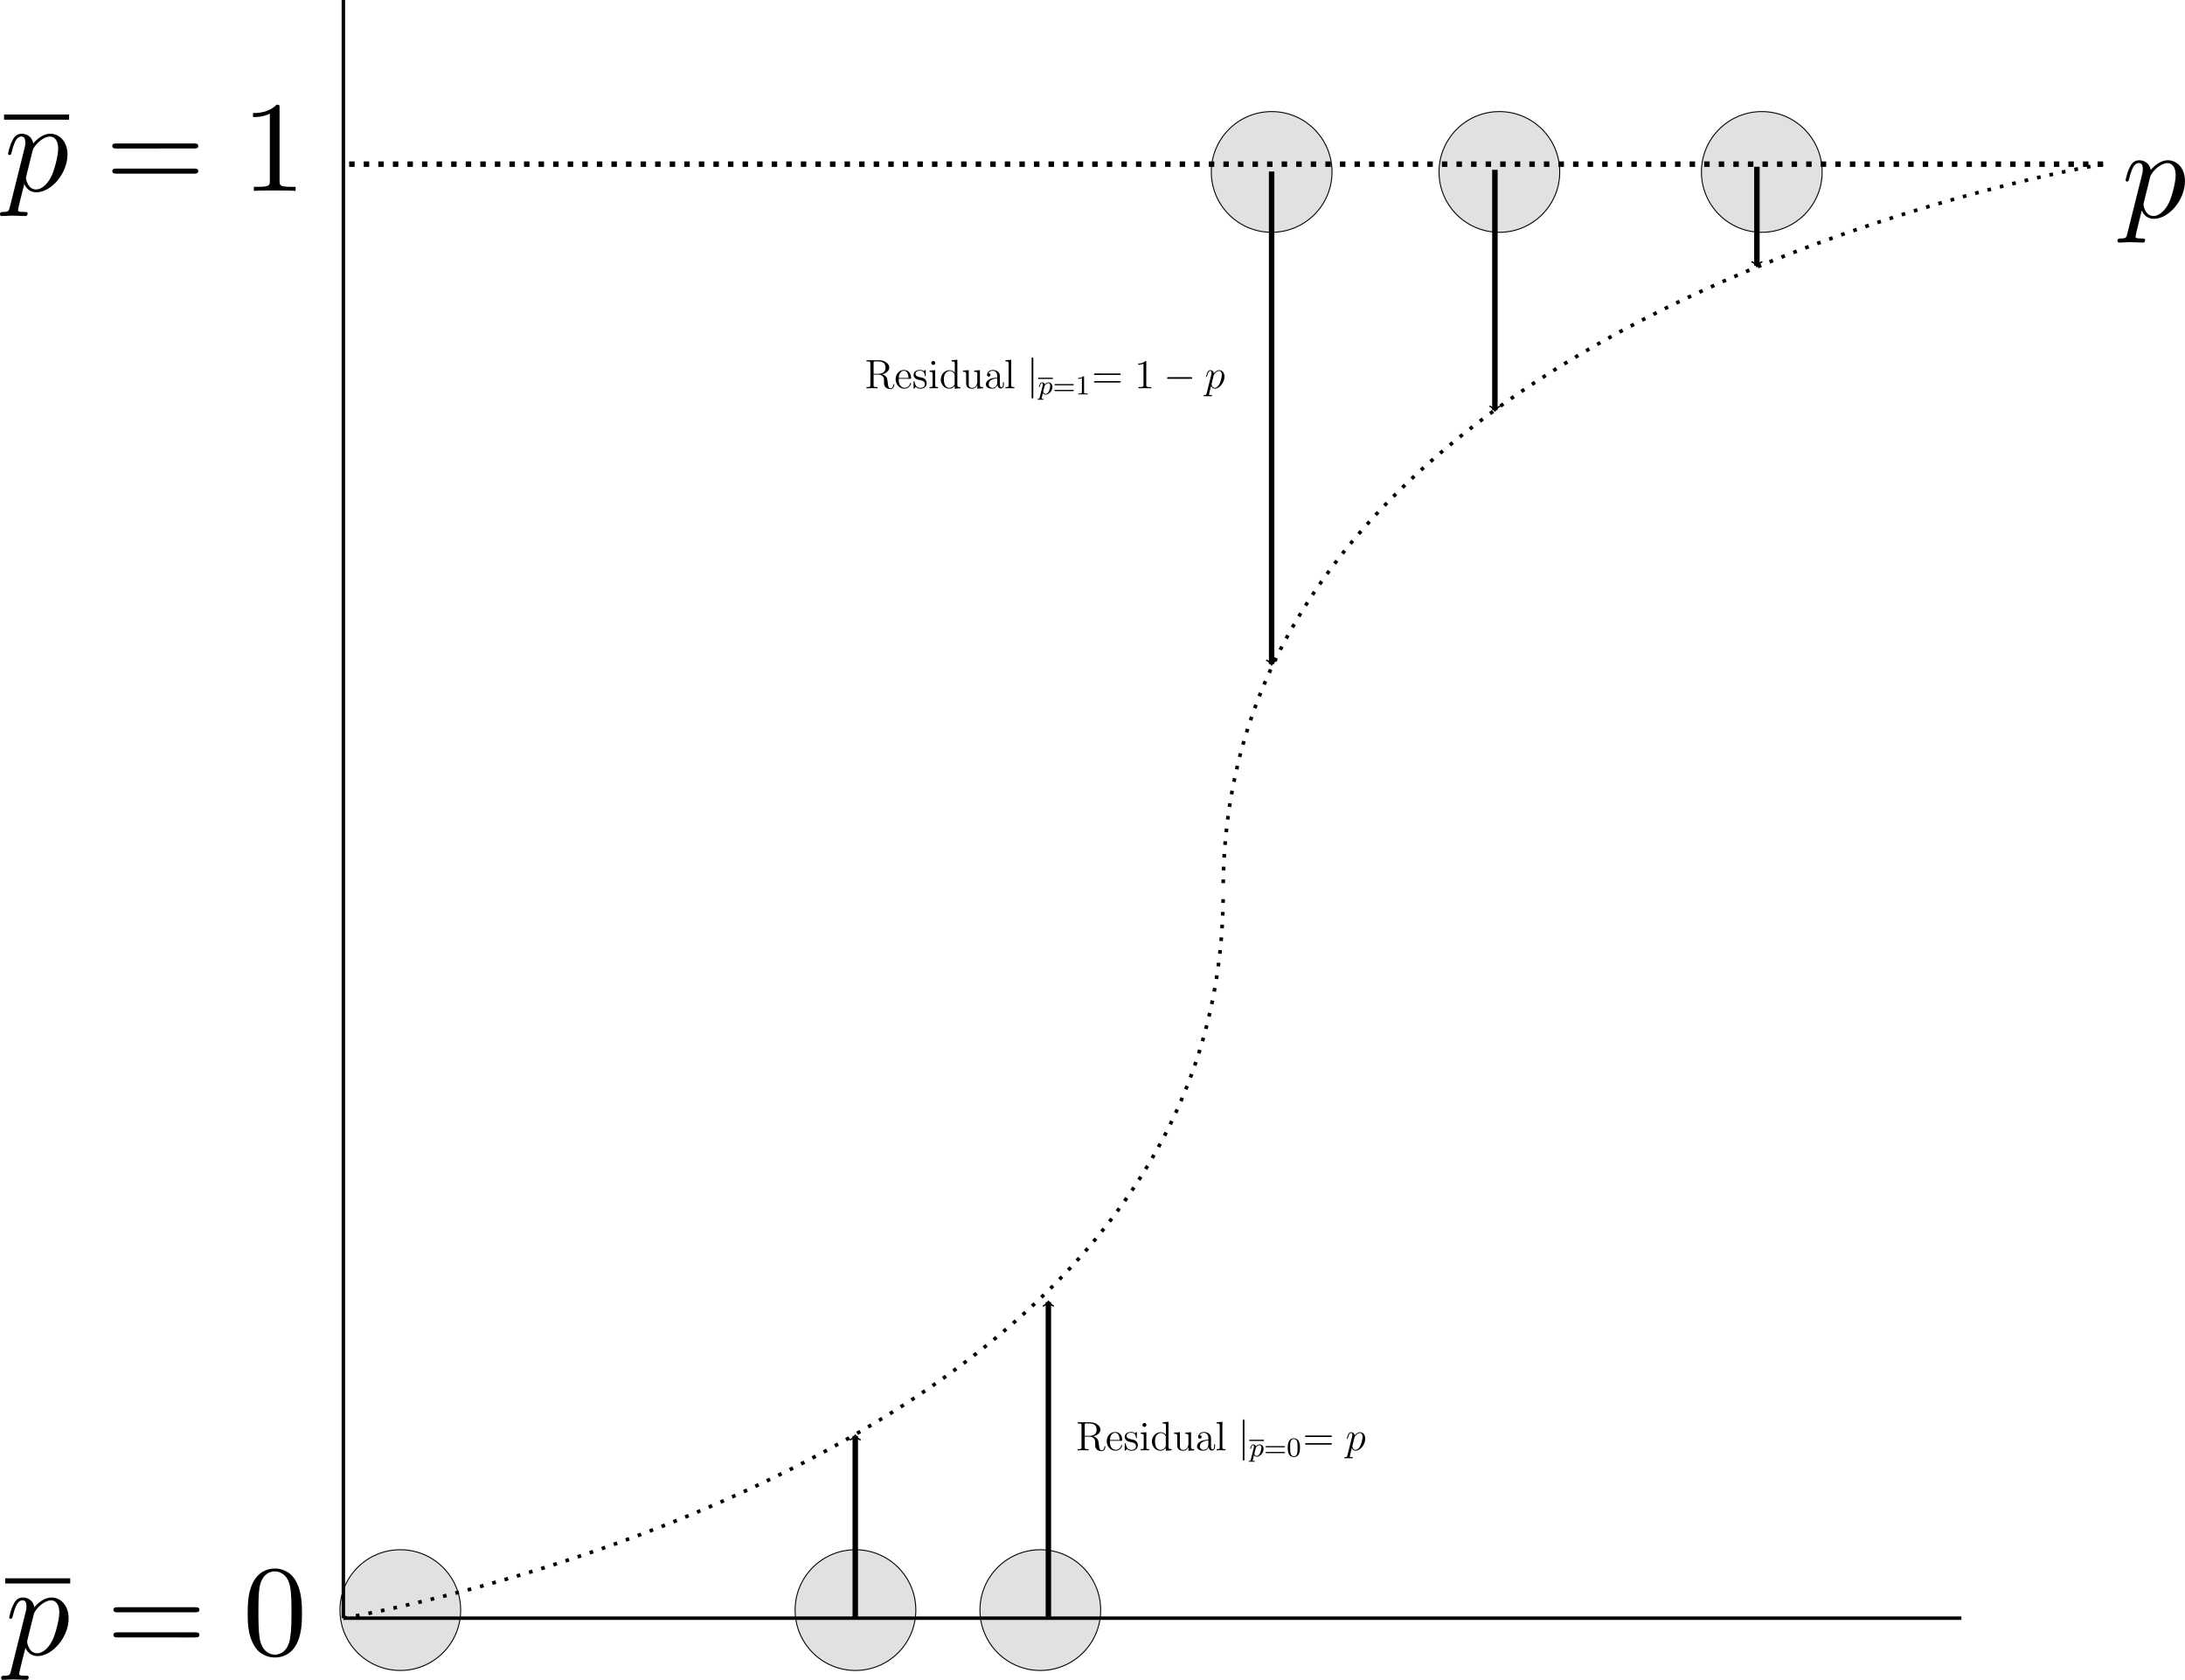 <?xml version="1.0" encoding="UTF-8" standalone="no"?>
<svg
   xmlns:dc="http://purl.org/dc/elements/1.1/"
   xmlns:cc="http://creativecommons.org/ns#"
   xmlns:rdf="http://www.w3.org/1999/02/22-rdf-syntax-ns#"
   xmlns:svg="http://www.w3.org/2000/svg"
   xmlns="http://www.w3.org/2000/svg"
   xmlns:xlink="http://www.w3.org/1999/xlink"
   xmlns:sodipodi="http://sodipodi.sourceforge.net/DTD/sodipodi-0.dtd"
   xmlns:inkscape="http://www.inkscape.org/namespaces/inkscape"
   width="168.41mm"
   height="129.458mm"
   viewBox="0 0 168.41 129.458"
   version="1.1"
   id="svg8"
   sodipodi:docname="classification_residual.svg"
   inkscape:version="1.0.1 (3bc2e813f5, 2020-09-07)">
  <defs
     id="defs2">
    <marker
       id="marker-arrow-1.5923999999999998"
       orient="auto-start-reverse"
       refY="0"
       refX="0"
       markerHeight="1.69"
       markerWidth="0.911">
      <g
         transform="scale(1.073)"
         id="g964">
        <path
           d="M -1.554,2.072 C -1.425,1.295 0,0.13 0.389,0 0,-0.13 -1.425,-1.295 -1.554,-2.072"
           style="fill:none;stroke:#000000;stroke-width:0.6;stroke-linecap:round;stroke-linejoin:round;stroke-miterlimit:10;stroke-dasharray:none;stroke-opacity:1"
           inkscape:connector-curvature="0"
           id="path962" />
      </g>
    </marker>
    <marker
       id="marker-arrow-1.5923999999999998-3"
       orient="auto-start-reverse"
       refY="0"
       refX="0"
       markerHeight="1.69"
       markerWidth="0.911">
      <g
         transform="scale(1.073)"
         id="g981">
        <path
           d="M -1.554,2.072 C -1.425,1.295 0,0.13 0.389,0 0,-0.13 -1.425,-1.295 -1.554,-2.072"
           style="fill:none;stroke:#000000;stroke-width:0.6;stroke-linecap:round;stroke-linejoin:round;stroke-miterlimit:10;stroke-dasharray:none;stroke-opacity:1"
           inkscape:connector-curvature="0"
           id="path979" />
      </g>
    </marker>
    <marker
       id="marker-arrow-1.5923999999999998-6"
       orient="auto-start-reverse"
       refY="0"
       refX="0"
       markerHeight="1.69"
       markerWidth="0.911">
      <g
         transform="scale(1.073)"
         id="g1016">
        <path
           d="M -1.554,2.072 C -1.425,1.295 0,0.13 0.389,0 0,-0.13 -1.425,-1.295 -1.554,-2.072"
           style="fill:none;stroke:#000000;stroke-width:0.6;stroke-linecap:round;stroke-linejoin:round;stroke-miterlimit:10;stroke-dasharray:none;stroke-opacity:1"
           inkscape:connector-curvature="0"
           id="path1014" />
      </g>
    </marker>
    <marker
       id="marker-arrow-1.5923999999999998-7"
       orient="auto-start-reverse"
       refY="0"
       refX="0"
       markerHeight="1.69"
       markerWidth="0.911">
      <g
         transform="scale(1.073)"
         id="g1060">
        <path
           d="M -1.554,2.072 C -1.425,1.295 0,0.13 0.389,0 0,-0.13 -1.425,-1.295 -1.554,-2.072"
           style="fill:none;stroke:#000000;stroke-width:0.6;stroke-linecap:round;stroke-linejoin:round;stroke-miterlimit:10;stroke-dasharray:none;stroke-opacity:1"
           inkscape:connector-curvature="0"
           id="path1058" />
      </g>
    </marker>
    <marker
       id="marker-arrow-1.5923999999999998-5"
       orient="auto-start-reverse"
       refY="0"
       refX="0"
       markerHeight="1.69"
       markerWidth="0.911">
      <g
         transform="scale(1.073)"
         id="g1113">
        <path
           d="M -1.554,2.072 C -1.425,1.295 0,0.13 0.389,0 0,-0.13 -1.425,-1.295 -1.554,-2.072"
           style="fill:none;stroke:#000000;stroke-width:0.6;stroke-linecap:round;stroke-linejoin:round;stroke-miterlimit:10;stroke-dasharray:none;stroke-opacity:1"
           inkscape:connector-curvature="0"
           id="path1111" />
      </g>
    </marker>
    <g
       id="g7000">
      <symbol
         overflow="visible"
         id="symbol748">
        <path
           style="stroke:none"
           d=""
           id="path6269" />
      </symbol>
      <symbol
         overflow="visible"
         id="symbol3367">
        <path
           style="stroke:none"
           d="M 0.453,1.219 C 0.375,1.562 0.344,1.625 -0.094,1.625 c -0.109,0 -0.219,0 -0.219,0.188 0,0.078 0.047,0.125 0.125,0.125 0.266,0 0.562,-0.031 0.828,-0.031 0.344,0 0.672,0.031 1,0.031 0.047,0 0.172,0 0.172,-0.203 C 1.812,1.625 1.719,1.625 1.578,1.625 c -0.5,0 -0.5,-0.062 -0.5,-0.156 0,-0.125 0.422,-1.75 0.484,-2 0.125,0.297 0.406,0.641 0.922,0.641 1.156,0 2.406,-1.453 2.406,-2.922 0,-0.938 -0.578,-1.594 -1.328,-1.594 -0.5,0 -0.984,0.359 -1.312,0.75 -0.094,-0.547 -0.531,-0.75 -0.891,-0.75 -0.469,0 -0.656,0.391 -0.734,0.562 C 0.438,-3.5 0.312,-2.906 0.312,-2.875 c 0,0.109 0.094,0.109 0.109,0.109 0.109,0 0.109,-0.016 0.172,-0.234 0.172,-0.703 0.375,-1.188 0.734,-1.188 0.172,0 0.312,0.078 0.312,0.453 0,0.234 -0.031,0.344 -0.078,0.516 z m 1.75,-4.328 C 2.266,-3.375 2.547,-3.656 2.719,-3.812 c 0.359,-0.297 0.641,-0.375 0.812,-0.375 0.391,0 0.641,0.344 0.641,0.938 0,0.594 -0.328,1.734 -0.516,2.109 -0.344,0.703 -0.812,1.031 -1.188,1.031 C 1.812,-0.109 1.688,-0.938 1.688,-1 c 0,-0.016 0,-0.031 0.031,-0.156 z m 0,0"
           id="path5009" />
      </symbol>
    </g>
    <g
       id="g8133">
      <symbol
         overflow="visible"
         id="symbol1339">
        <path
           style="stroke:none"
           d=""
           id="path6626" />
      </symbol>
      <symbol
         overflow="visible"
         id="symbol3621">
        <path
           style="stroke:none"
           d="M 0.453,1.219 C 0.375,1.562 0.344,1.625 -0.094,1.625 c -0.109,0 -0.219,0 -0.219,0.188 0,0.078 0.047,0.125 0.125,0.125 0.266,0 0.562,-0.031 0.828,-0.031 0.344,0 0.672,0.031 1,0.031 0.047,0 0.172,0 0.172,-0.203 C 1.812,1.625 1.719,1.625 1.578,1.625 c -0.5,0 -0.5,-0.062 -0.5,-0.156 0,-0.125 0.422,-1.75 0.484,-2 0.125,0.297 0.406,0.641 0.922,0.641 1.156,0 2.406,-1.453 2.406,-2.922 0,-0.938 -0.578,-1.594 -1.328,-1.594 -0.5,0 -0.984,0.359 -1.312,0.75 -0.094,-0.547 -0.531,-0.75 -0.891,-0.75 -0.469,0 -0.656,0.391 -0.734,0.562 C 0.438,-3.5 0.312,-2.906 0.312,-2.875 c 0,0.109 0.094,0.109 0.109,0.109 0.109,0 0.109,-0.016 0.172,-0.234 0.172,-0.703 0.375,-1.188 0.734,-1.188 0.172,0 0.312,0.078 0.312,0.453 0,0.234 -0.031,0.344 -0.078,0.516 z m 1.75,-4.328 C 2.266,-3.375 2.547,-3.656 2.719,-3.812 c 0.359,-0.297 0.641,-0.375 0.812,-0.375 0.391,0 0.641,0.344 0.641,0.938 0,0.594 -0.328,1.734 -0.516,2.109 -0.344,0.703 -0.812,1.031 -1.188,1.031 C 1.812,-0.109 1.688,-0.938 1.688,-1 c 0,-0.016 0,-0.031 0.031,-0.156 z m 0,0"
           id="path2143" />
      </symbol>
      <symbol
         overflow="visible"
         id="symbol4208">
        <path
           style="stroke:none"
           d=""
           id="path7496" />
      </symbol>
      <symbol
         overflow="visible"
         id="symbol1259">
        <path
           style="stroke:none"
           d="m 6.844,-3.266 c 0.156,0 0.344,0 0.344,-0.188 C 7.188,-3.656 7,-3.656 6.859,-3.656 h -5.969 c -0.141,0 -0.328,0 -0.328,0.203 0,0.188 0.188,0.188 0.328,0.188 z m 0.016,1.938 c 0.141,0 0.328,0 0.328,-0.203 0,-0.188 -0.188,-0.188 -0.344,-0.188 H 0.891 c -0.141,0 -0.328,0 -0.328,0.188 0,0.203 0.188,0.203 0.328,0.203 z m 0,0"
           id="path4709" />
      </symbol>
      <symbol
         overflow="visible"
         id="symbol3468">
        <path
           style="stroke:none"
           d="m 2.938,-6.375 c 0,-0.25 0,-0.266 -0.234,-0.266 C 2.078,-6 1.203,-6 0.891,-6 v 0.312 c 0.203,0 0.781,0 1.297,-0.266 v 5.172 c 0,0.359 -0.031,0.469 -0.922,0.469 h -0.312 V 0 c 0.344,-0.031 1.203,-0.031 1.609,-0.031 0.391,0 1.266,0 1.609,0.031 v -0.312 h -0.312 c -0.906,0 -0.922,-0.109 -0.922,-0.469 z m 0,0"
           id="path6926" />
      </symbol>
    </g>
    <g
       id="g6406">
      <symbol
         overflow="visible"
         id="symbol1996">
        <path
           style="stroke:none"
           d=""
           id="path3084" />
      </symbol>
      <symbol
         overflow="visible"
         id="symbol2289">
        <path
           style="stroke:none"
           d="M 0.453,1.219 C 0.375,1.562 0.344,1.625 -0.094,1.625 c -0.109,0 -0.219,0 -0.219,0.188 0,0.078 0.047,0.125 0.125,0.125 0.266,0 0.562,-0.031 0.828,-0.031 0.344,0 0.672,0.031 1,0.031 0.047,0 0.172,0 0.172,-0.203 C 1.812,1.625 1.719,1.625 1.578,1.625 c -0.5,0 -0.5,-0.062 -0.5,-0.156 0,-0.125 0.422,-1.75 0.484,-2 0.125,0.297 0.406,0.641 0.922,0.641 1.156,0 2.406,-1.453 2.406,-2.922 0,-0.938 -0.578,-1.594 -1.328,-1.594 -0.5,0 -0.984,0.359 -1.312,0.75 -0.094,-0.547 -0.531,-0.75 -0.891,-0.75 -0.469,0 -0.656,0.391 -0.734,0.562 C 0.438,-3.5 0.312,-2.906 0.312,-2.875 c 0,0.109 0.094,0.109 0.109,0.109 0.109,0 0.109,-0.016 0.172,-0.234 0.172,-0.703 0.375,-1.188 0.734,-1.188 0.172,0 0.312,0.078 0.312,0.453 0,0.234 -0.031,0.344 -0.078,0.516 z m 1.75,-4.328 C 2.266,-3.375 2.547,-3.656 2.719,-3.812 c 0.359,-0.297 0.641,-0.375 0.812,-0.375 0.391,0 0.641,0.344 0.641,0.938 0,0.594 -0.328,1.734 -0.516,2.109 -0.344,0.703 -0.812,1.031 -1.188,1.031 C 1.812,-0.109 1.688,-0.938 1.688,-1 c 0,-0.016 0,-0.031 0.031,-0.156 z m 0,0"
           id="path6506" />
      </symbol>
      <symbol
         overflow="visible"
         id="symbol1497">
        <path
           style="stroke:none"
           d=""
           id="path2003" />
      </symbol>
      <symbol
         overflow="visible"
         id="symbol7974">
        <path
           style="stroke:none"
           d="m 6.844,-3.266 c 0.156,0 0.344,0 0.344,-0.188 C 7.188,-3.656 7,-3.656 6.859,-3.656 h -5.969 c -0.141,0 -0.328,0 -0.328,0.203 0,0.188 0.188,0.188 0.328,0.188 z m 0.016,1.938 c 0.141,0 0.328,0 0.328,-0.203 0,-0.188 -0.188,-0.188 -0.344,-0.188 H 0.891 c -0.141,0 -0.328,0 -0.328,0.188 0,0.203 0.188,0.203 0.328,0.203 z m 0,0"
           id="path2692" />
      </symbol>
      <symbol
         overflow="visible"
         id="symbol4090">
        <path
           style="stroke:none"
           d="m 4.578,-3.188 c 0,-0.797 -0.047,-1.594 -0.391,-2.328 -0.453,-0.969 -1.281,-1.125 -1.688,-1.125 -0.609,0 -1.328,0.266 -1.75,1.188 -0.312,0.688 -0.359,1.469 -0.359,2.266 0,0.75 0.031,1.641 0.453,2.406 0.422,0.797 1.156,1 1.641,1 0.531,0 1.297,-0.203 1.734,-1.156 0.312,-0.688 0.359,-1.469 0.359,-2.25 z M 2.484,0 C 2.094,0 1.5,-0.25 1.328,-1.203 1.219,-1.797 1.219,-2.719 1.219,-3.312 c 0,-0.641 0,-1.297 0.078,-1.828 0.188,-1.188 0.938,-1.281 1.188,-1.281 0.328,0 0.984,0.188 1.172,1.172 0.109,0.562 0.109,1.312 0.109,1.938 0,0.75 0,1.422 -0.109,2.062 C 3.5,-0.297 2.938,0 2.484,0 Z m 0,0"
           id="path7345" />
      </symbol>
    </g>
    <g
       id="g1499">
      <symbol
         overflow="visible"
         id="glyph0-0">
        <path
           style="stroke:none"
           d=""
           id="path1442" />
      </symbol>
      <symbol
         overflow="visible"
         id="glyph0-1">
        <path
           style="stroke:none"
           d="m 5.047,-4.062 c 1.188,-0.281 2.094,-1.031 2.094,-1.953 0,-1.156 -1.344,-2.141 -3.062,-2.141 H 0.5 v 0.344 h 0.234 c 0.875,0 0.906,0.109 0.906,0.562 v 6.344 c 0,0.438 -0.031,0.562 -0.906,0.562 H 0.5 V 0 c 0.281,-0.031 1.25,-0.031 1.609,-0.031 0.344,0 1.328,0 1.609,0.031 V -0.344 H 3.484 c -0.859,0 -0.906,-0.125 -0.906,-0.562 v -3.062 H 3.969 c 0.469,0 0.906,0.125 1.234,0.469 0.406,0.453 0.406,0.703 0.406,1.531 0,0.938 0,1.25 0.516,1.766 C 6.312,-0.031 6.812,0.25 7.484,0.25 c 0.938,0 1.094,-1.031 1.094,-1.297 0,-0.062 0,-0.172 -0.141,-0.172 -0.125,0 -0.125,0.078 -0.125,0.188 C 8.25,-0.312 7.906,0.016 7.516,0.016 6.969,0.016 6.844,-0.547 6.75,-1.188 6.734,-1.266 6.672,-1.781 6.641,-2.078 6.547,-2.672 6.5,-3.062 6.141,-3.438 c -0.125,-0.125 -0.438,-0.453 -1.094,-0.625 z m -1.125,-0.141 H 2.578 V -7.344 c 0,-0.266 0,-0.406 0.25,-0.469 0.109,0 0.469,0 0.703,0 0.969,0 2.5,0 2.5,1.797 0,1.047 -0.562,1.812 -2.109,1.812 z m 0,0"
           id="path1445" />
      </symbol>
      <symbol
         overflow="visible"
         id="glyph0-2">
        <path
           style="stroke:none"
           d="m 4.578,-2.766 c 0.266,0 0.281,0 0.281,-0.234 0,-1.203 -0.641,-2.328 -2.094,-2.328 -1.359,0 -2.406,1.234 -2.406,2.703 0,1.578 1.219,2.75 2.547,2.75 1.422,0 1.953,-1.297 1.953,-1.547 0,-0.078 -0.047,-0.125 -0.125,-0.125 -0.094,0 -0.125,0.062 -0.141,0.125 -0.312,1 -1.109,1.281 -1.625,1.281 -0.5,0 -1.703,-0.344 -1.703,-2.406 v -0.219 z M 1.281,-3 c 0.094,-1.875 1.141,-2.094 1.484,-2.094 1.281,0 1.344,1.688 1.359,2.094 z m 0,0"
           id="path1448" />
      </symbol>
      <symbol
         overflow="visible"
         id="glyph0-3">
        <path
           style="stroke:none"
           d="m 3.922,-5.062 c 0,-0.203 0,-0.266 -0.125,-0.266 -0.094,0 -0.312,0.266 -0.406,0.375 -0.359,-0.312 -0.734,-0.375 -1.125,-0.375 -1.438,0 -1.875,0.781 -1.875,1.438 0,0.141 0,0.562 0.453,0.969 0.391,0.344 0.797,0.422 1.344,0.531 0.656,0.125 0.812,0.172 1.109,0.406 0.219,0.172 0.375,0.438 0.375,0.781 C 3.672,-0.688 3.375,-0.125 2.312,-0.125 1.531,-0.125 0.953,-0.578 0.688,-1.766 0.641,-1.984 0.641,-2 0.641,-2.016 0.609,-2.062 0.562,-2.062 0.531,-2.062 0.391,-2.062 0.391,-2 0.391,-1.781 v 1.625 c 0,0.219 0,0.281 0.125,0.281 0.062,0 0.062,-0.016 0.266,-0.266 C 0.844,-0.234 0.844,-0.25 1.031,-0.438 1.484,0.125 2.125,0.125 2.328,0.125 c 1.25,0 1.875,-0.703 1.875,-1.641 0,-0.641 -0.391,-1.031 -0.5,-1.141 -0.422,-0.375 -0.75,-0.438 -1.547,-0.578 -0.344,-0.078 -1.219,-0.25 -1.219,-0.969 0,-0.359 0.25,-0.906 1.328,-0.906 1.297,0 1.375,1.109 1.391,1.469 0.016,0.109 0.094,0.109 0.141,0.109 0.125,0 0.125,-0.062 0.125,-0.281 z m 0,0"
           id="path1451" />
      </symbol>
      <symbol
         overflow="visible"
         id="glyph0-4">
        <path
           style="stroke:none"
           d="m 2.078,-7.359 c 0,-0.312 -0.25,-0.594 -0.578,-0.594 -0.312,0 -0.578,0.25 -0.578,0.578 0,0.359 0.281,0.578 0.578,0.578 0.359,0 0.578,-0.297 0.578,-0.562 z M 0.438,-5.141 v 0.344 c 0.75,0 0.859,0.078 0.859,0.656 v 3.25 c 0,0.547 -0.125,0.547 -0.906,0.547 V 0 c 0.344,-0.031 0.906,-0.031 1.266,-0.031 0.125,0 0.812,0 1.219,0.031 v -0.344 c -0.766,0 -0.812,-0.062 -0.812,-0.531 v -4.391 z m 0,0"
           id="path1454" />
      </symbol>
      <symbol
         overflow="visible"
         id="glyph0-5">
        <path
           style="stroke:none"
           d="M 3.578,-8.156 V -7.812 C 4.406,-7.812 4.5,-7.734 4.5,-7.141 V -4.5 C 4.25,-4.859 3.734,-5.266 3,-5.266 c -1.391,0 -2.578,1.172 -2.578,2.703 0,1.516 1.125,2.688 2.453,2.688 0.906,0 1.422,-0.609 1.594,-0.828 V 0.125 L 6.156,0 V -0.344 C 5.344,-0.344 5.25,-0.438 5.25,-1.016 v -7.281 z m 0.891,6.75 c 0,0.219 0,0.266 -0.172,0.516 -0.281,0.422 -0.766,0.766 -1.375,0.766 -0.297,0 -1.594,-0.109 -1.594,-2.438 0,-0.859 0.141,-1.328 0.406,-1.734 0.234,-0.359 0.719,-0.734 1.312,-0.734 0.75,0 1.156,0.531 1.281,0.734 0.141,0.203 0.141,0.219 0.141,0.438 z m 0,0"
           id="path1457" />
      </symbol>
      <symbol
         overflow="visible"
         id="glyph0-6">
        <path
           style="stroke:none"
           d="m 3.641,-5.141 v 0.344 c 0.812,0 0.906,0.094 0.906,0.672 v 2.141 C 4.547,-0.969 4,-0.125 3.109,-0.125 2.125,-0.125 2.062,-0.688 2.062,-1.312 v -3.953 l -1.688,0.125 v 0.344 c 0.922,0 0.922,0.047 0.922,1.109 v 1.781 c 0,0.75 0,1.172 0.359,1.578 C 1.938,-0.031 2.422,0.125 3.031,0.125 c 0.203,0 0.594,0 1,-0.359 C 4.375,-0.5 4.562,-0.953 4.562,-0.953 V 0.125 L 6.234,0 v -0.344 c -0.812,0 -0.922,-0.094 -0.922,-0.672 v -4.25 z m 0,0"
           id="path1460" />
      </symbol>
      <symbol
         overflow="visible"
         id="glyph0-7">
        <path
           style="stroke:none"
           d="m 4.609,-3.188 c 0,-0.656 0,-1.125 -0.516,-1.594 C 3.672,-5.156 3.125,-5.328 2.609,-5.328 1.625,-5.328 0.875,-4.688 0.875,-3.906 c 0,0.344 0.219,0.516 0.5,0.516 0.281,0 0.484,-0.203 0.484,-0.5 C 1.859,-4.375 1.438,-4.375 1.25,-4.375 c 0.281,-0.5 0.859,-0.719 1.328,-0.719 0.547,0 1.266,0.453 1.266,1.531 v 0.484 c -2.406,0.031 -3.312,1.031 -3.312,1.953 0,0.953 1.094,1.25 1.828,1.25 0.781,0 1.328,-0.484 1.547,-1.062 0.047,0.562 0.422,1 0.938,1 0.25,0 0.938,-0.172 0.938,-1.125 V -1.734 H 5.516 V -1.062 c 0,0.688 -0.281,0.781 -0.453,0.781 -0.453,0 -0.453,-0.641 -0.453,-0.812 z m -0.766,1.5 c 0,1.172 -0.875,1.562 -1.391,1.562 -0.594,0 -1.078,-0.422 -1.078,-1 0,-1.578 2.031,-1.719 2.469,-1.75 z m 0,0"
           id="path1463" />
      </symbol>
      <symbol
         overflow="visible"
         id="glyph0-8">
        <path
           style="stroke:none"
           d="M 2.062,-8.297 0.391,-8.156 v 0.344 c 0.812,0 0.906,0.078 0.906,0.672 v 6.25 c 0,0.547 -0.125,0.547 -0.906,0.547 V 0 c 0.344,-0.031 0.922,-0.031 1.281,-0.031 0.359,0 0.953,0 1.297,0.031 v -0.344 c -0.766,0 -0.906,0 -0.906,-0.547 z m 0,0"
           id="path1466" />
      </symbol>
      <symbol
         overflow="visible"
         id="glyph0-9">
        <path
           style="stroke:none"
           d="m 8.062,-3.875 c 0.172,0 0.391,0 0.391,-0.219 C 8.453,-4.312 8.25,-4.312 8.062,-4.312 H 1.031 c -0.172,0 -0.391,0 -0.391,0.219 0,0.219 0.203,0.219 0.391,0.219 z m 0,2.219 c 0.172,0 0.391,0 0.391,-0.203 C 8.453,-2.094 8.25,-2.094 8.062,-2.094 H 1.031 c -0.172,0 -0.391,0 -0.391,0.219 0,0.219 0.203,0.219 0.391,0.219 z m 0,0"
           id="path1469" />
      </symbol>
      <symbol
         overflow="visible"
         id="glyph1-0">
        <path
           style="stroke:none"
           d=""
           id="path1472" />
      </symbol>
      <symbol
         overflow="visible"
         id="glyph1-1">
        <path
           style="stroke:none"
           d="m 1.906,-8.531 c 0,-0.219 0,-0.438 -0.25,-0.438 -0.234,0 -0.234,0.219 -0.234,0.438 V 2.562 c 0,0.203 0,0.422 0.234,0.422 0.25,0 0.25,-0.219 0.25,-0.422 z m 0,0"
           id="path1475" />
      </symbol>
      <symbol
         overflow="visible"
         id="glyph2-0">
        <path
           style="stroke:none"
           d=""
           id="path1478" />
      </symbol>
      <symbol
         overflow="visible"
         id="glyph2-1">
        <path
           style="stroke:none"
           d="m 0.422,0.969 c -0.078,0.25 -0.094,0.312 -0.406,0.312 -0.109,0 -0.203,0 -0.203,0.156 0,0.062 0.062,0.109 0.109,0.109 0.078,0 0.109,-0.031 0.703,-0.031 0.562,0 0.734,0.031 0.797,0.031 0.031,0 0.141,0 0.141,-0.156 0,-0.109 -0.109,-0.109 -0.203,-0.109 -0.375,0 -0.375,-0.047 -0.375,-0.125 0,-0.047 0.141,-0.609 0.375,-1.547 0.109,0.188 0.359,0.469 0.781,0.469 0.984,0 2,-1.125 2,-2.281 0,-0.797 -0.5,-1.312 -1.141,-1.312 -0.484,0 -0.859,0.328 -1.094,0.562 -0.172,-0.562 -0.703,-0.562 -0.781,-0.562 -0.281,0 -0.484,0.188 -0.609,0.438 -0.188,0.359 -0.281,0.766 -0.281,0.781 0,0.078 0.062,0.109 0.125,0.109 0.109,0 0.109,-0.031 0.172,-0.25 0.094,-0.406 0.234,-0.859 0.562,-0.859 0.203,0 0.266,0.188 0.266,0.375 0,0.078 -0.031,0.281 -0.047,0.344 z M 1.875,-2.453 C 1.922,-2.594 1.922,-2.609 2.047,-2.75 2.344,-3.109 2.688,-3.297 2.969,-3.297 c 0.406,0 0.547,0.391 0.547,0.75 0,0.297 -0.172,1.156 -0.406,1.625 -0.203,0.422 -0.594,0.781 -0.969,0.781 -0.531,0 -0.672,-0.625 -0.672,-0.688 0,-0.016 0.016,-0.094 0.031,-0.125 z m 0,0"
           id="path1481" />
      </symbol>
      <symbol
         overflow="visible"
         id="glyph3-0">
        <path
           style="stroke:none"
           d=""
           id="path1484" />
      </symbol>
      <symbol
         overflow="visible"
         id="glyph3-1">
        <path
           style="stroke:none"
           d="m 5.828,-2.656 c 0.109,0 0.281,0 0.281,-0.188 0,-0.172 -0.203,-0.172 -0.312,-0.172 H 0.781 c -0.125,0 -0.312,0 -0.312,0.172 0,0.188 0.156,0.188 0.281,0.188 z m -0.031,1.688 c 0.109,0 0.312,0 0.312,-0.172 0,-0.188 -0.172,-0.188 -0.281,-0.188 H 0.75 c -0.125,0 -0.281,0 -0.281,0.188 0,0.172 0.188,0.172 0.312,0.172 z m 0,0"
           id="path1487" />
      </symbol>
      <symbol
         overflow="visible"
         id="glyph3-2">
        <path
           style="stroke:none"
           d="m 3.891,-2.547 c 0,-0.844 -0.078,-1.359 -0.344,-1.875 -0.344,-0.703 -1,-0.875 -1.438,-0.875 -1,0 -1.375,0.75 -1.484,0.969 -0.281,0.578 -0.297,1.375 -0.297,1.781 0,0.531 0.016,1.328 0.406,1.969 0.359,0.594 0.953,0.75 1.375,0.75 0.391,0 1.062,-0.125 1.469,-0.906 0.297,-0.578 0.312,-1.297 0.312,-1.812 z M 2.109,-0.062 C 1.844,-0.062 1.297,-0.188 1.125,-1.016 1.031,-1.469 1.031,-2.219 1.031,-2.641 1.031,-3.188 1.031,-3.75 1.125,-4.188 1.297,-5 1.906,-5.078 2.109,-5.078 c 0.266,0 0.828,0.141 0.984,0.859 0.094,0.438 0.094,1.047 0.094,1.578 0,0.469 0,1.188 -0.094,1.641 -0.172,0.828 -0.719,0.938 -0.984,0.938 z m 0,0"
           id="path1490" />
      </symbol>
      <symbol
         overflow="visible"
         id="glyph4-0">
        <path
           style="stroke:none"
           d=""
           id="path1493" />
      </symbol>
      <symbol
         overflow="visible"
         id="glyph4-1">
        <path
           style="stroke:none"
           d="M 0.516,1.516 C 0.438,1.875 0.375,1.969 -0.109,1.969 c -0.141,0 -0.266,0 -0.266,0.234 0,0.016 0.016,0.109 0.141,0.109 0.156,0 0.328,-0.016 0.484,-0.016 h 0.516 c 0.25,0 0.859,0.016 1.109,0.016 0.078,0 0.219,0 0.219,-0.203 C 2.094,1.969 2.016,1.969 1.812,1.969 1.25,1.969 1.219,1.891 1.219,1.797 1.219,1.656 1.75,-0.406 1.828,-0.688 c 0.125,0.344 0.453,0.812 1.078,0.812 1.344,0 2.812,-1.766 2.812,-3.516 0,-1.109 -0.625,-1.875 -1.516,-1.875 -0.766,0 -1.422,0.734 -1.547,0.906 -0.094,-0.594 -0.562,-0.906 -1.047,-0.906 -0.344,0 -0.625,0.156 -0.844,0.609 C 0.547,-4.219 0.375,-3.484 0.375,-3.438 c 0,0.047 0.062,0.109 0.141,0.109 0.094,0 0.109,-0.016 0.172,-0.297 0.188,-0.703 0.406,-1.406 0.891,-1.406 0.281,0 0.375,0.188 0.375,0.547 0,0.281 -0.047,0.406 -0.094,0.625 z m 2.062,-5.25 C 2.672,-4.062 3,-4.406 3.188,-4.578 c 0.141,-0.125 0.531,-0.453 0.984,-0.453 0.531,0 0.766,0.531 0.766,1.141 0,0.578 -0.328,1.938 -0.641,2.547 C 4,-0.688 3.453,-0.125 2.906,-0.125 c -0.812,0 -0.953,-1.016 -0.953,-1.062 0,-0.047 0.031,-0.141 0.047,-0.203 z m 0,0"
           id="path1496" />
      </symbol>
    </g>
    <g
       id="g1676">
      <symbol
         overflow="visible"
         id="glyph0-0-3">
        <path
           style="stroke:none"
           d=""
           id="path1613" />
      </symbol>
      <symbol
         overflow="visible"
         id="glyph0-1-5">
        <path
           style="stroke:none"
           d="m 5.047,-4.062 c 1.188,-0.281 2.094,-1.031 2.094,-1.953 0,-1.156 -1.344,-2.141 -3.062,-2.141 H 0.5 v 0.344 h 0.234 c 0.875,0 0.906,0.109 0.906,0.562 v 6.344 c 0,0.438 -0.031,0.562 -0.906,0.562 H 0.5 V 0 c 0.281,-0.031 1.25,-0.031 1.609,-0.031 0.344,0 1.328,0 1.609,0.031 V -0.344 H 3.484 c -0.859,0 -0.906,-0.125 -0.906,-0.562 v -3.062 H 3.969 c 0.469,0 0.906,0.125 1.234,0.469 0.406,0.453 0.406,0.703 0.406,1.531 0,0.938 0,1.25 0.516,1.766 C 6.312,-0.031 6.812,0.25 7.484,0.25 c 0.938,0 1.094,-1.031 1.094,-1.297 0,-0.062 0,-0.172 -0.141,-0.172 -0.125,0 -0.125,0.078 -0.125,0.188 C 8.25,-0.312 7.906,0.016 7.516,0.016 6.969,0.016 6.844,-0.547 6.75,-1.188 6.734,-1.266 6.672,-1.781 6.641,-2.078 6.547,-2.672 6.5,-3.062 6.141,-3.438 c -0.125,-0.125 -0.438,-0.453 -1.094,-0.625 z m -1.125,-0.141 H 2.578 V -7.344 c 0,-0.266 0,-0.406 0.25,-0.469 0.109,0 0.469,0 0.703,0 0.969,0 2.5,0 2.5,1.797 0,1.047 -0.562,1.812 -2.109,1.812 z m 0,0"
           id="path1616" />
      </symbol>
      <symbol
         overflow="visible"
         id="glyph0-2-6">
        <path
           style="stroke:none"
           d="m 4.578,-2.766 c 0.266,0 0.281,0 0.281,-0.234 0,-1.203 -0.641,-2.328 -2.094,-2.328 -1.359,0 -2.406,1.234 -2.406,2.703 0,1.578 1.219,2.75 2.547,2.75 1.422,0 1.953,-1.297 1.953,-1.547 0,-0.078 -0.047,-0.125 -0.125,-0.125 -0.094,0 -0.125,0.062 -0.141,0.125 -0.312,1 -1.109,1.281 -1.625,1.281 -0.5,0 -1.703,-0.344 -1.703,-2.406 v -0.219 z M 1.281,-3 c 0.094,-1.875 1.141,-2.094 1.484,-2.094 1.281,0 1.344,1.688 1.359,2.094 z m 0,0"
           id="path1619" />
      </symbol>
      <symbol
         overflow="visible"
         id="glyph0-3-2">
        <path
           style="stroke:none"
           d="m 3.922,-5.062 c 0,-0.203 0,-0.266 -0.125,-0.266 -0.094,0 -0.312,0.266 -0.406,0.375 -0.359,-0.312 -0.734,-0.375 -1.125,-0.375 -1.438,0 -1.875,0.781 -1.875,1.438 0,0.141 0,0.562 0.453,0.969 0.391,0.344 0.797,0.422 1.344,0.531 0.656,0.125 0.812,0.172 1.109,0.406 0.219,0.172 0.375,0.438 0.375,0.781 C 3.672,-0.688 3.375,-0.125 2.312,-0.125 1.531,-0.125 0.953,-0.578 0.688,-1.766 0.641,-1.984 0.641,-2 0.641,-2.016 0.609,-2.062 0.562,-2.062 0.531,-2.062 0.391,-2.062 0.391,-2 0.391,-1.781 v 1.625 c 0,0.219 0,0.281 0.125,0.281 0.062,0 0.062,-0.016 0.266,-0.266 C 0.844,-0.234 0.844,-0.25 1.031,-0.438 1.484,0.125 2.125,0.125 2.328,0.125 c 1.25,0 1.875,-0.703 1.875,-1.641 0,-0.641 -0.391,-1.031 -0.5,-1.141 -0.422,-0.375 -0.75,-0.438 -1.547,-0.578 -0.344,-0.078 -1.219,-0.25 -1.219,-0.969 0,-0.359 0.25,-0.906 1.328,-0.906 1.297,0 1.375,1.109 1.391,1.469 0.016,0.109 0.094,0.109 0.141,0.109 0.125,0 0.125,-0.062 0.125,-0.281 z m 0,0"
           id="path1622" />
      </symbol>
      <symbol
         overflow="visible"
         id="glyph0-4-9">
        <path
           style="stroke:none"
           d="m 2.078,-7.359 c 0,-0.312 -0.25,-0.594 -0.578,-0.594 -0.312,0 -0.578,0.25 -0.578,0.578 0,0.359 0.281,0.578 0.578,0.578 0.359,0 0.578,-0.297 0.578,-0.562 z M 0.438,-5.141 v 0.344 c 0.75,0 0.859,0.078 0.859,0.656 v 3.25 c 0,0.547 -0.125,0.547 -0.906,0.547 V 0 c 0.344,-0.031 0.906,-0.031 1.266,-0.031 0.125,0 0.812,0 1.219,0.031 v -0.344 c -0.766,0 -0.812,-0.062 -0.812,-0.531 v -4.391 z m 0,0"
           id="path1625" />
      </symbol>
      <symbol
         overflow="visible"
         id="glyph0-5-1">
        <path
           style="stroke:none"
           d="M 3.578,-8.156 V -7.812 C 4.406,-7.812 4.5,-7.734 4.5,-7.141 V -4.5 C 4.25,-4.859 3.734,-5.266 3,-5.266 c -1.391,0 -2.578,1.172 -2.578,2.703 0,1.516 1.125,2.688 2.453,2.688 0.906,0 1.422,-0.609 1.594,-0.828 V 0.125 L 6.156,0 V -0.344 C 5.344,-0.344 5.25,-0.438 5.25,-1.016 v -7.281 z m 0.891,6.75 c 0,0.219 0,0.266 -0.172,0.516 -0.281,0.422 -0.766,0.766 -1.375,0.766 -0.297,0 -1.594,-0.109 -1.594,-2.438 0,-0.859 0.141,-1.328 0.406,-1.734 0.234,-0.359 0.719,-0.734 1.312,-0.734 0.75,0 1.156,0.531 1.281,0.734 0.141,0.203 0.141,0.219 0.141,0.438 z m 0,0"
           id="path1628" />
      </symbol>
      <symbol
         overflow="visible"
         id="glyph0-6-2">
        <path
           style="stroke:none"
           d="m 3.641,-5.141 v 0.344 c 0.812,0 0.906,0.094 0.906,0.672 v 2.141 C 4.547,-0.969 4,-0.125 3.109,-0.125 2.125,-0.125 2.062,-0.688 2.062,-1.312 v -3.953 l -1.688,0.125 v 0.344 c 0.922,0 0.922,0.047 0.922,1.109 v 1.781 c 0,0.75 0,1.172 0.359,1.578 C 1.938,-0.031 2.422,0.125 3.031,0.125 c 0.203,0 0.594,0 1,-0.359 C 4.375,-0.5 4.562,-0.953 4.562,-0.953 V 0.125 L 6.234,0 v -0.344 c -0.812,0 -0.922,-0.094 -0.922,-0.672 v -4.25 z m 0,0"
           id="path1631" />
      </symbol>
      <symbol
         overflow="visible"
         id="glyph0-7-7">
        <path
           style="stroke:none"
           d="m 4.609,-3.188 c 0,-0.656 0,-1.125 -0.516,-1.594 C 3.672,-5.156 3.125,-5.328 2.609,-5.328 1.625,-5.328 0.875,-4.688 0.875,-3.906 c 0,0.344 0.219,0.516 0.5,0.516 0.281,0 0.484,-0.203 0.484,-0.5 C 1.859,-4.375 1.438,-4.375 1.25,-4.375 c 0.281,-0.5 0.859,-0.719 1.328,-0.719 0.547,0 1.266,0.453 1.266,1.531 v 0.484 c -2.406,0.031 -3.312,1.031 -3.312,1.953 0,0.953 1.094,1.25 1.828,1.25 0.781,0 1.328,-0.484 1.547,-1.062 0.047,0.562 0.422,1 0.938,1 0.25,0 0.938,-0.172 0.938,-1.125 V -1.734 H 5.516 V -1.062 c 0,0.688 -0.281,0.781 -0.453,0.781 -0.453,0 -0.453,-0.641 -0.453,-0.812 z m -0.766,1.5 c 0,1.172 -0.875,1.562 -1.391,1.562 -0.594,0 -1.078,-0.422 -1.078,-1 0,-1.578 2.031,-1.719 2.469,-1.75 z m 0,0"
           id="path1634" />
      </symbol>
      <symbol
         overflow="visible"
         id="glyph0-8-0">
        <path
           style="stroke:none"
           d="M 2.062,-8.297 0.391,-8.156 v 0.344 c 0.812,0 0.906,0.078 0.906,0.672 v 6.25 c 0,0.547 -0.125,0.547 -0.906,0.547 V 0 c 0.344,-0.031 0.922,-0.031 1.281,-0.031 0.359,0 0.953,0 1.297,0.031 v -0.344 c -0.766,0 -0.906,0 -0.906,-0.547 z m 0,0"
           id="path1637" />
      </symbol>
      <symbol
         overflow="visible"
         id="glyph0-9-9">
        <path
           style="stroke:none"
           d="m 8.062,-3.875 c 0.172,0 0.391,0 0.391,-0.219 C 8.453,-4.312 8.25,-4.312 8.062,-4.312 H 1.031 c -0.172,0 -0.391,0 -0.391,0.219 0,0.219 0.203,0.219 0.391,0.219 z m 0,2.219 c 0.172,0 0.391,0 0.391,-0.203 C 8.453,-2.094 8.25,-2.094 8.062,-2.094 H 1.031 c -0.172,0 -0.391,0 -0.391,0.219 0,0.219 0.203,0.219 0.391,0.219 z m 0,0"
           id="path1640" />
      </symbol>
      <symbol
         overflow="visible"
         id="glyph0-10">
        <path
           style="stroke:none"
           d="m 3.438,-7.656 c 0,-0.281 0,-0.297 -0.234,-0.297 C 2.922,-7.625 2.312,-7.188 1.094,-7.188 v 0.344 c 0.266,0 0.859,0 1.531,-0.297 v 6.219 c 0,0.438 -0.047,0.578 -1.094,0.578 h -0.375 V 0 c 0.328,-0.031 1.484,-0.031 1.875,-0.031 0.406,0 1.547,0 1.875,0.031 v -0.344 h -0.375 c -1.047,0 -1.094,-0.141 -1.094,-0.578 z m 0,0"
           id="path1643" />
      </symbol>
      <symbol
         overflow="visible"
         id="glyph1-0-3">
        <path
           style="stroke:none"
           d=""
           id="path1646" />
      </symbol>
      <symbol
         overflow="visible"
         id="glyph1-1-6">
        <path
           style="stroke:none"
           d="m 1.906,-8.531 c 0,-0.219 0,-0.438 -0.25,-0.438 -0.234,0 -0.234,0.219 -0.234,0.438 V 2.562 c 0,0.203 0,0.422 0.234,0.422 0.25,0 0.25,-0.219 0.25,-0.422 z m 0,0"
           id="path1649" />
      </symbol>
      <symbol
         overflow="visible"
         id="glyph1-2">
        <path
           style="stroke:none"
           d="m 7.875,-2.75 c 0.203,0 0.422,0 0.422,-0.234 0,-0.25 -0.219,-0.25 -0.422,-0.25 H 1.406 c -0.203,0 -0.422,0 -0.422,0.25 0,0.234 0.219,0.234 0.422,0.234 z m 0,0"
           id="path1652" />
      </symbol>
      <symbol
         overflow="visible"
         id="glyph2-0-0">
        <path
           style="stroke:none"
           d=""
           id="path1655" />
      </symbol>
      <symbol
         overflow="visible"
         id="glyph2-1-6">
        <path
           style="stroke:none"
           d="m 0.422,0.969 c -0.078,0.25 -0.094,0.312 -0.406,0.312 -0.109,0 -0.203,0 -0.203,0.156 0,0.062 0.062,0.109 0.109,0.109 0.078,0 0.109,-0.031 0.703,-0.031 0.562,0 0.734,0.031 0.797,0.031 0.031,0 0.141,0 0.141,-0.156 0,-0.109 -0.109,-0.109 -0.203,-0.109 -0.375,0 -0.375,-0.047 -0.375,-0.125 0,-0.047 0.141,-0.609 0.375,-1.547 0.109,0.188 0.359,0.469 0.781,0.469 0.984,0 2,-1.125 2,-2.281 0,-0.797 -0.5,-1.312 -1.141,-1.312 -0.484,0 -0.859,0.328 -1.094,0.562 -0.172,-0.562 -0.703,-0.562 -0.781,-0.562 -0.281,0 -0.484,0.188 -0.609,0.438 -0.188,0.359 -0.281,0.766 -0.281,0.781 0,0.078 0.062,0.109 0.125,0.109 0.109,0 0.109,-0.031 0.172,-0.25 0.094,-0.406 0.234,-0.859 0.562,-0.859 0.203,0 0.266,0.188 0.266,0.375 0,0.078 -0.031,0.281 -0.047,0.344 z M 1.875,-2.453 C 1.922,-2.594 1.922,-2.609 2.047,-2.75 2.344,-3.109 2.688,-3.297 2.969,-3.297 c 0.406,0 0.547,0.391 0.547,0.75 0,0.297 -0.172,1.156 -0.406,1.625 -0.203,0.422 -0.594,0.781 -0.969,0.781 -0.531,0 -0.672,-0.625 -0.672,-0.688 0,-0.016 0.016,-0.094 0.031,-0.125 z m 0,0"
           id="path1658" />
      </symbol>
      <symbol
         overflow="visible"
         id="glyph3-0-2">
        <path
           style="stroke:none"
           d=""
           id="path1661" />
      </symbol>
      <symbol
         overflow="visible"
         id="glyph3-1-6">
        <path
           style="stroke:none"
           d="m 5.828,-2.656 c 0.109,0 0.281,0 0.281,-0.188 0,-0.172 -0.203,-0.172 -0.312,-0.172 H 0.781 c -0.125,0 -0.312,0 -0.312,0.172 0,0.188 0.156,0.188 0.281,0.188 z m -0.031,1.688 c 0.109,0 0.312,0 0.312,-0.172 0,-0.188 -0.172,-0.188 -0.281,-0.188 H 0.75 c -0.125,0 -0.281,0 -0.281,0.188 0,0.172 0.188,0.172 0.312,0.172 z m 0,0"
           id="path1664" />
      </symbol>
      <symbol
         overflow="visible"
         id="glyph3-2-1">
        <path
           style="stroke:none"
           d="m 2.5,-5.078 c 0,-0.219 -0.016,-0.219 -0.234,-0.219 -0.328,0.312 -0.75,0.5 -1.5,0.5 v 0.266 c 0.219,0 0.641,0 1.109,-0.203 v 4.078 c 0,0.297 -0.031,0.391 -0.781,0.391 H 0.812 V 0 c 0.328,-0.031 1.016,-0.031 1.375,-0.031 0.359,0 1.047,0 1.375,0.031 V -0.266 H 3.281 c -0.75,0 -0.781,-0.094 -0.781,-0.391 z m 0,0"
           id="path1667" />
      </symbol>
      <symbol
         overflow="visible"
         id="glyph4-0-8">
        <path
           style="stroke:none"
           d=""
           id="path1670" />
      </symbol>
      <symbol
         overflow="visible"
         id="glyph4-1-7">
        <path
           style="stroke:none"
           d="M 0.516,1.516 C 0.438,1.875 0.375,1.969 -0.109,1.969 c -0.141,0 -0.266,0 -0.266,0.234 0,0.016 0.016,0.109 0.141,0.109 0.156,0 0.328,-0.016 0.484,-0.016 h 0.516 c 0.25,0 0.859,0.016 1.109,0.016 0.078,0 0.219,0 0.219,-0.203 C 2.094,1.969 2.016,1.969 1.812,1.969 1.25,1.969 1.219,1.891 1.219,1.797 1.219,1.656 1.75,-0.406 1.828,-0.688 c 0.125,0.344 0.453,0.812 1.078,0.812 1.344,0 2.812,-1.766 2.812,-3.516 0,-1.109 -0.625,-1.875 -1.516,-1.875 -0.766,0 -1.422,0.734 -1.547,0.906 -0.094,-0.594 -0.562,-0.906 -1.047,-0.906 -0.344,0 -0.625,0.156 -0.844,0.609 C 0.547,-4.219 0.375,-3.484 0.375,-3.438 c 0,0.047 0.062,0.109 0.141,0.109 0.094,0 0.109,-0.016 0.172,-0.297 0.188,-0.703 0.406,-1.406 0.891,-1.406 0.281,0 0.375,0.188 0.375,0.547 0,0.281 -0.047,0.406 -0.094,0.625 z m 2.062,-5.25 C 2.672,-4.062 3,-4.406 3.188,-4.578 c 0.141,-0.125 0.531,-0.453 0.984,-0.453 0.531,0 0.766,0.531 0.766,1.141 0,0.578 -0.328,1.938 -0.641,2.547 C 4,-0.688 3.453,-0.125 2.906,-0.125 c -0.812,0 -0.953,-1.016 -0.953,-1.062 0,-0.047 0.031,-0.141 0.047,-0.203 z m 0,0"
           id="path1673" />
      </symbol>
    </g>
  </defs>
  <sodipodi:namedview
     id="base"
     pagecolor="#ffffff"
     bordercolor="#666666"
     borderopacity="1.0"
     inkscape:pageopacity="0.0"
     inkscape:pageshadow="2"
     inkscape:zoom="0.49497475"
     inkscape:cx="75.771645"
     inkscape:cy="308.31407"
     inkscape:document-units="mm"
     inkscape:current-layer="layer1"
     inkscape:document-rotation="0"
     showgrid="false"
     inkscape:window-width="1965"
     inkscape:window-height="906"
     inkscape:window-x="3533"
     inkscape:window-y="148"
     inkscape:window-maximized="0" />
  <g
     inkscape:label="Layer 1"
     inkscape:groupmode="layer"
     id="layer1"
     transform="translate(-19.457,-45.258)">
    <g
       id="g839"
       transform="translate(23.824)">
      <path
         style="fill:none;stroke:#000000;stroke-width:0.265px;stroke-linecap:butt;stroke-linejoin:miter;stroke-opacity:1"
         d="M 22.099,45.258 V 169.967"
         id="path833" />
      <path
         style="fill:none;stroke:#000000;stroke-width:0.265px;stroke-linecap:butt;stroke-linejoin:miter;stroke-opacity:1"
         d="M 146.808,169.967 H 22.099"
         id="path835" />
    </g>
    <circle
       style="fill:#000000;fill-opacity:0.12;stroke:#000000;stroke-width:0.075;stroke-linejoin:bevel;stroke-dasharray:none;stroke-opacity:1;marker-start:none;marker-end:none"
       id="path841"
       cx="50.311"
       cy="169.344"
       r="4.652" />
    <circle
       style="fill:#000000;fill-opacity:0.12;stroke:#000000;stroke-width:0.075;stroke-linejoin:bevel;stroke-dasharray:none;stroke-opacity:1;marker-start:none;marker-end:none"
       id="circle867"
       cx="85.393"
       cy="169.344"
       r="4.652" />
    <circle
       style="fill:#000000;fill-opacity:0.12;stroke:#000000;stroke-width:0.075;stroke-linejoin:bevel;stroke-dasharray:none;stroke-opacity:1;marker-start:none;marker-end:none"
       id="circle869"
       cx="99.64"
       cy="169.344"
       r="4.652" />
    <circle
       style="fill:#000000;fill-opacity:0.12;stroke:#000000;stroke-width:0.075;stroke-linejoin:bevel;stroke-dasharray:none;stroke-opacity:1;marker-start:none;marker-end:none"
       id="circle871"
       cx="117.471"
       cy="58.509"
       r="4.652" />
    <circle
       style="fill:#000000;fill-opacity:0.12;stroke:#000000;stroke-width:0.075;stroke-linejoin:bevel;stroke-dasharray:none;stroke-opacity:1;marker-start:none;marker-end:none"
       id="circle873"
       cx="135.023"
       cy="58.509"
       r="4.652" />
    <circle
       style="fill:#000000;fill-opacity:0.12;stroke:#000000;stroke-width:0.075;stroke-linejoin:bevel;stroke-dasharray:none;stroke-opacity:1;marker-start:none;marker-end:none"
       id="circle875"
       cx="155.248"
       cy="58.509"
       r="4.652" />
    <g
       id="g901"
       style="fill:none;fill-opacity:1;stroke:#000000;stroke-width:0.281;stroke-dasharray:0.281, 0.702;stroke-opacity:1;marker-start:none;marker-end:none"
       transform="translate(23.824)">
      <path
         style="fill:none;fill-opacity:1;stroke:#000000;stroke-width:0.281;stroke-linecap:butt;stroke-linejoin:miter;stroke-dasharray:0.281, 0.702;stroke-opacity:1;marker-start:none;marker-end:none"
         d="m 22.099,169.967 c 0,0 67.939,-11.244 67.813,-56.03"
         id="path895" />
      <path
         style="fill:none;fill-opacity:1;stroke:#000000;stroke-width:0.281;stroke-linecap:butt;stroke-linejoin:miter;stroke-dasharray:0.281, 0.702;stroke-opacity:1;marker-start:none;marker-end:none"
         d="m 157.725,57.908 c 0,0 -67.939,11.244 -67.813,56.03"
         id="path897" />
    </g>
    <path
       style="fill:none;fill-opacity:1;stroke:#000000;stroke-width:0.421;stroke-linecap:butt;stroke-linejoin:miter;stroke-dasharray:none;stroke-opacity:1;marker-start:none;marker-end:url(#marker-arrow-1.5923999999999998)"
       d="m 85.377,169.887 v -13.962"
       id="path960" />
    <path
       style="fill:none;fill-opacity:1;stroke:#000000;stroke-width:0.421;stroke-linecap:butt;stroke-linejoin:miter;stroke-dasharray:none;stroke-opacity:1;marker-start:none;marker-end:url(#marker-arrow-1.5923999999999998)"
       d="M 100.262,169.859 V 145.607"
       id="path977" />
    <path
       style="fill:none;fill-opacity:1;stroke:#000000;stroke-width:0.421;stroke-linecap:butt;stroke-linejoin:miter;stroke-dasharray:none;stroke-opacity:1;marker-start:none;marker-end:url(#marker-arrow-1.5923999999999998)"
       d="M 117.468,58.477 V 96.436"
       id="path1012" />
    <path
       style="fill:none;fill-opacity:1;stroke:#000000;stroke-width:0.421;stroke-linecap:butt;stroke-linejoin:miter;stroke-dasharray:none;stroke-opacity:1;marker-start:none;marker-end:url(#marker-arrow-1.5923999999999998)"
       d="M 134.677,58.344 V 76.864"
       id="path1056" />
    <path
       style="fill:none;fill-opacity:1;stroke:#000000;stroke-width:0.421;stroke-linecap:butt;stroke-linejoin:miter;stroke-dasharray:none;stroke-opacity:1;marker-start:none;marker-end:url(#marker-arrow-1.5923999999999998)"
       d="m 154.871,58.109 v 7.624"
       id="path1109" />
    <g
       inkscape:label=""
       transform="translate(91.051,-19.949)"
       id="g1214">
      <g
         id="g2359">
        <g
           style="fill:#000000;fill-opacity:1"
           id="g5441">
          <use
             xlink:href="#symbol3367"
             x="91.925"
             y="81.963"
             id="use1146"
             width="100%"
             height="100%" />
        </g>
      </g>
    </g>
    <path
       style="fill:none;fill-opacity:1;stroke:#000000;stroke-width:0.421;stroke-linecap:butt;stroke-linejoin:miter;stroke-dasharray:0.421, 0.702;stroke-opacity:1;marker-start:none;marker-end:none"
       d="M 181.55,57.908 H 46.217"
       id="path1227" />
    <g
       inkscape:label=""
       transform="translate(-72.156,-21.994)"
       id="g1309">
      <g
         id="g9168">
        <path
           style="fill:none;stroke:#000000;stroke-width:0.398;stroke-linecap:butt;stroke-linejoin:miter;stroke-miterlimit:10;stroke-opacity:1"
           d="M 7.8125e-4,0.002 H 5.013"
           transform="matrix(1,0,0,-1,91.925,76.279)"
           id="path6696" />
        <g
           style="fill:#000000;fill-opacity:1"
           id="g2799">
          <use
             xlink:href="#symbol3621"
             x="91.925"
             y="81.963"
             id="use5955"
             width="100%"
             height="100%" />
        </g>
        <g
           style="fill:#000000;fill-opacity:1"
           id="g5224">
          <use
             xlink:href="#symbol1259"
             x="99.705"
             y="81.963"
             id="use1922"
             width="100%"
             height="100%" />
        </g>
        <g
           style="fill:#000000;fill-opacity:1"
           id="g4120">
          <use
             xlink:href="#symbol3468"
             x="110.224"
             y="81.963"
             id="use6057"
             width="100%"
             height="100%" />
        </g>
      </g>
    </g>
    <g
       inkscape:label=""
       transform="translate(-72.068,90.816)"
       id="g1418">
      <g
         id="g8558">
        <path
           style="fill:none;stroke:#000000;stroke-width:0.398;stroke-linecap:butt;stroke-linejoin:miter;stroke-miterlimit:10;stroke-opacity:1"
           d="M 7.8125e-4,0.002 H 5.013"
           transform="matrix(1,0,0,-1,91.925,76.279)"
           id="path4993" />
        <g
           style="fill:#000000;fill-opacity:1"
           id="g1411">
          <use
             xlink:href="#symbol2289"
             x="91.925"
             y="81.963"
             id="use9443"
             width="100%"
             height="100%" />
        </g>
        <g
           style="fill:#000000;fill-opacity:1"
           id="g8566">
          <use
             xlink:href="#symbol7974"
             x="99.705"
             y="81.963"
             id="use4099"
             width="100%"
             height="100%" />
        </g>
        <g
           style="fill:#000000;fill-opacity:1"
           id="g899">
          <use
             xlink:href="#symbol4090"
             x="110.224"
             y="81.963"
             id="use4367"
             width="100%"
             height="100%" />
        </g>
      </g>
    </g>
    <g
       id="surface1"
       transform="matrix(0.265,0,0,0.265,99.213,151.486)">
      <g
         style="fill:#000000;fill-opacity:1"
         id="g1519">
        <use
           xlink:href="#glyph0-1"
           x="11.955"
           y="20.922"
           id="use1503"
           width="100%"
           height="100%" />
        <use
           xlink:href="#glyph0-2"
           x="20.57"
           y="20.922"
           id="use1505"
           width="100%"
           height="100%" />
        <use
           xlink:href="#glyph0-3"
           x="25.773"
           y="20.922"
           id="use1507"
           width="100%"
           height="100%" />
        <use
           xlink:href="#glyph0-4"
           x="30.39"
           y="20.922"
           id="use1509"
           width="100%"
           height="100%" />
        <use
           xlink:href="#glyph0-5"
           x="33.642"
           y="20.922"
           id="use1511"
           width="100%"
           height="100%" />
        <use
           xlink:href="#glyph0-6"
           x="40.145"
           y="20.922"
           id="use1513"
           width="100%"
           height="100%" />
        <use
           xlink:href="#glyph0-7"
           x="46.649"
           y="20.922"
           id="use1515"
           width="100%"
           height="100%" />
        <use
           xlink:href="#glyph0-8"
           x="52.502"
           y="20.922"
           id="use1517"
           width="100%"
           height="100%" />
      </g>
      <g
         style="fill:#000000;fill-opacity:1"
         id="g1523">
        <use
           xlink:href="#glyph1-1"
           x="59.074"
           y="20.922"
           id="use1521"
           width="100%"
           height="100%" />
      </g>
      <path
         style="fill:none;stroke:#000000;stroke-width:0.359;stroke-linecap:butt;stroke-linejoin:miter;stroke-miterlimit:10;stroke-opacity:1"
         d="M -4.6875e-4,6.5625e-4 H 4.261"
         transform="matrix(1,0,0,-1,62.395,18.028)"
         id="path1525" />
      <g
         style="fill:#000000;fill-opacity:1"
         id="g1529">
        <use
           xlink:href="#glyph2-1"
           x="62.395"
           y="22.715"
           id="use1527"
           width="100%"
           height="100%" />
      </g>
      <g
         style="fill:#000000;fill-opacity:1"
         id="g1535">
        <use
           xlink:href="#glyph3-1"
           x="66.657"
           y="22.715"
           id="use1531"
           width="100%"
           height="100%" />
        <use
           xlink:href="#glyph3-2"
           x="73.243"
           y="22.715"
           id="use1533"
           width="100%"
           height="100%" />
      </g>
      <g
         style="fill:#000000;fill-opacity:1"
         id="g1539">
        <use
           xlink:href="#glyph0-9"
           x="77.976"
           y="20.922"
           id="use1537"
           width="100%"
           height="100%" />
      </g>
      <g
         style="fill:#000000;fill-opacity:1"
         id="g1543">
        <use
           xlink:href="#glyph4-1"
           x="90.402"
           y="20.922"
           id="use1541"
           width="100%"
           height="100%" />
      </g>
    </g>
    <g
       id="surface1-9"
       transform="matrix(0.265,0,0,0.265,82.939,69.637)">
      <g
         style="fill:#000000;fill-opacity:1"
         id="g1696">
        <use
           xlink:href="#glyph0-1-5"
           x="11.955"
           y="20.922"
           id="use1680"
           width="100%"
           height="100%" />
        <use
           xlink:href="#glyph0-2-6"
           x="20.57"
           y="20.922"
           id="use1682"
           width="100%"
           height="100%" />
        <use
           xlink:href="#glyph0-3-2"
           x="25.773"
           y="20.922"
           id="use1684"
           width="100%"
           height="100%" />
        <use
           xlink:href="#glyph0-4-9"
           x="30.39"
           y="20.922"
           id="use1686"
           width="100%"
           height="100%" />
        <use
           xlink:href="#glyph0-5-1"
           x="33.642"
           y="20.922"
           id="use1688"
           width="100%"
           height="100%" />
        <use
           xlink:href="#glyph0-6-2"
           x="40.145"
           y="20.922"
           id="use1690"
           width="100%"
           height="100%" />
        <use
           xlink:href="#glyph0-7-7"
           x="46.649"
           y="20.922"
           id="use1692"
           width="100%"
           height="100%" />
        <use
           xlink:href="#glyph0-8-0"
           x="52.502"
           y="20.922"
           id="use1694"
           width="100%"
           height="100%" />
      </g>
      <g
         style="fill:#000000;fill-opacity:1"
         id="g1700">
        <use
           xlink:href="#glyph1-1-6"
           x="59.074"
           y="20.922"
           id="use1698"
           width="100%"
           height="100%" />
      </g>
      <path
         style="fill:none;stroke:#000000;stroke-width:0.359;stroke-linecap:butt;stroke-linejoin:miter;stroke-miterlimit:10;stroke-opacity:1"
         d="M -4.6875e-4,6.5625e-4 H 4.261"
         transform="matrix(1,0,0,-1,62.395,18.028)"
         id="path1702" />
      <g
         style="fill:#000000;fill-opacity:1"
         id="g1706">
        <use
           xlink:href="#glyph2-1-6"
           x="62.395"
           y="22.715"
           id="use1704"
           width="100%"
           height="100%" />
      </g>
      <g
         style="fill:#000000;fill-opacity:1"
         id="g1712">
        <use
           xlink:href="#glyph3-1-6"
           x="66.657"
           y="22.715"
           id="use1708"
           width="100%"
           height="100%" />
        <use
           xlink:href="#glyph3-2-1"
           x="73.243"
           y="22.715"
           id="use1710"
           width="100%"
           height="100%" />
      </g>
      <g
         style="fill:#000000;fill-opacity:1"
         id="g1716">
        <use
           xlink:href="#glyph0-9-9"
           x="77.976"
           y="20.922"
           id="use1714"
           width="100%"
           height="100%" />
      </g>
      <g
         style="fill:#000000;fill-opacity:1"
         id="g1720">
        <use
           xlink:href="#glyph0-10"
           x="90.405"
           y="20.922"
           id="use1718"
           width="100%"
           height="100%" />
      </g>
      <g
         style="fill:#000000;fill-opacity:1"
         id="g1724">
        <use
           xlink:href="#glyph1-2"
           x="98.911"
           y="20.922"
           id="use1722"
           width="100%"
           height="100%" />
      </g>
      <g
         style="fill:#000000;fill-opacity:1"
         id="g1728">
        <use
           xlink:href="#glyph4-1-7"
           x="110.867"
           y="20.922"
           id="use1726"
           width="100%"
           height="100%" />
      </g>
    </g>
  </g>
</svg>
